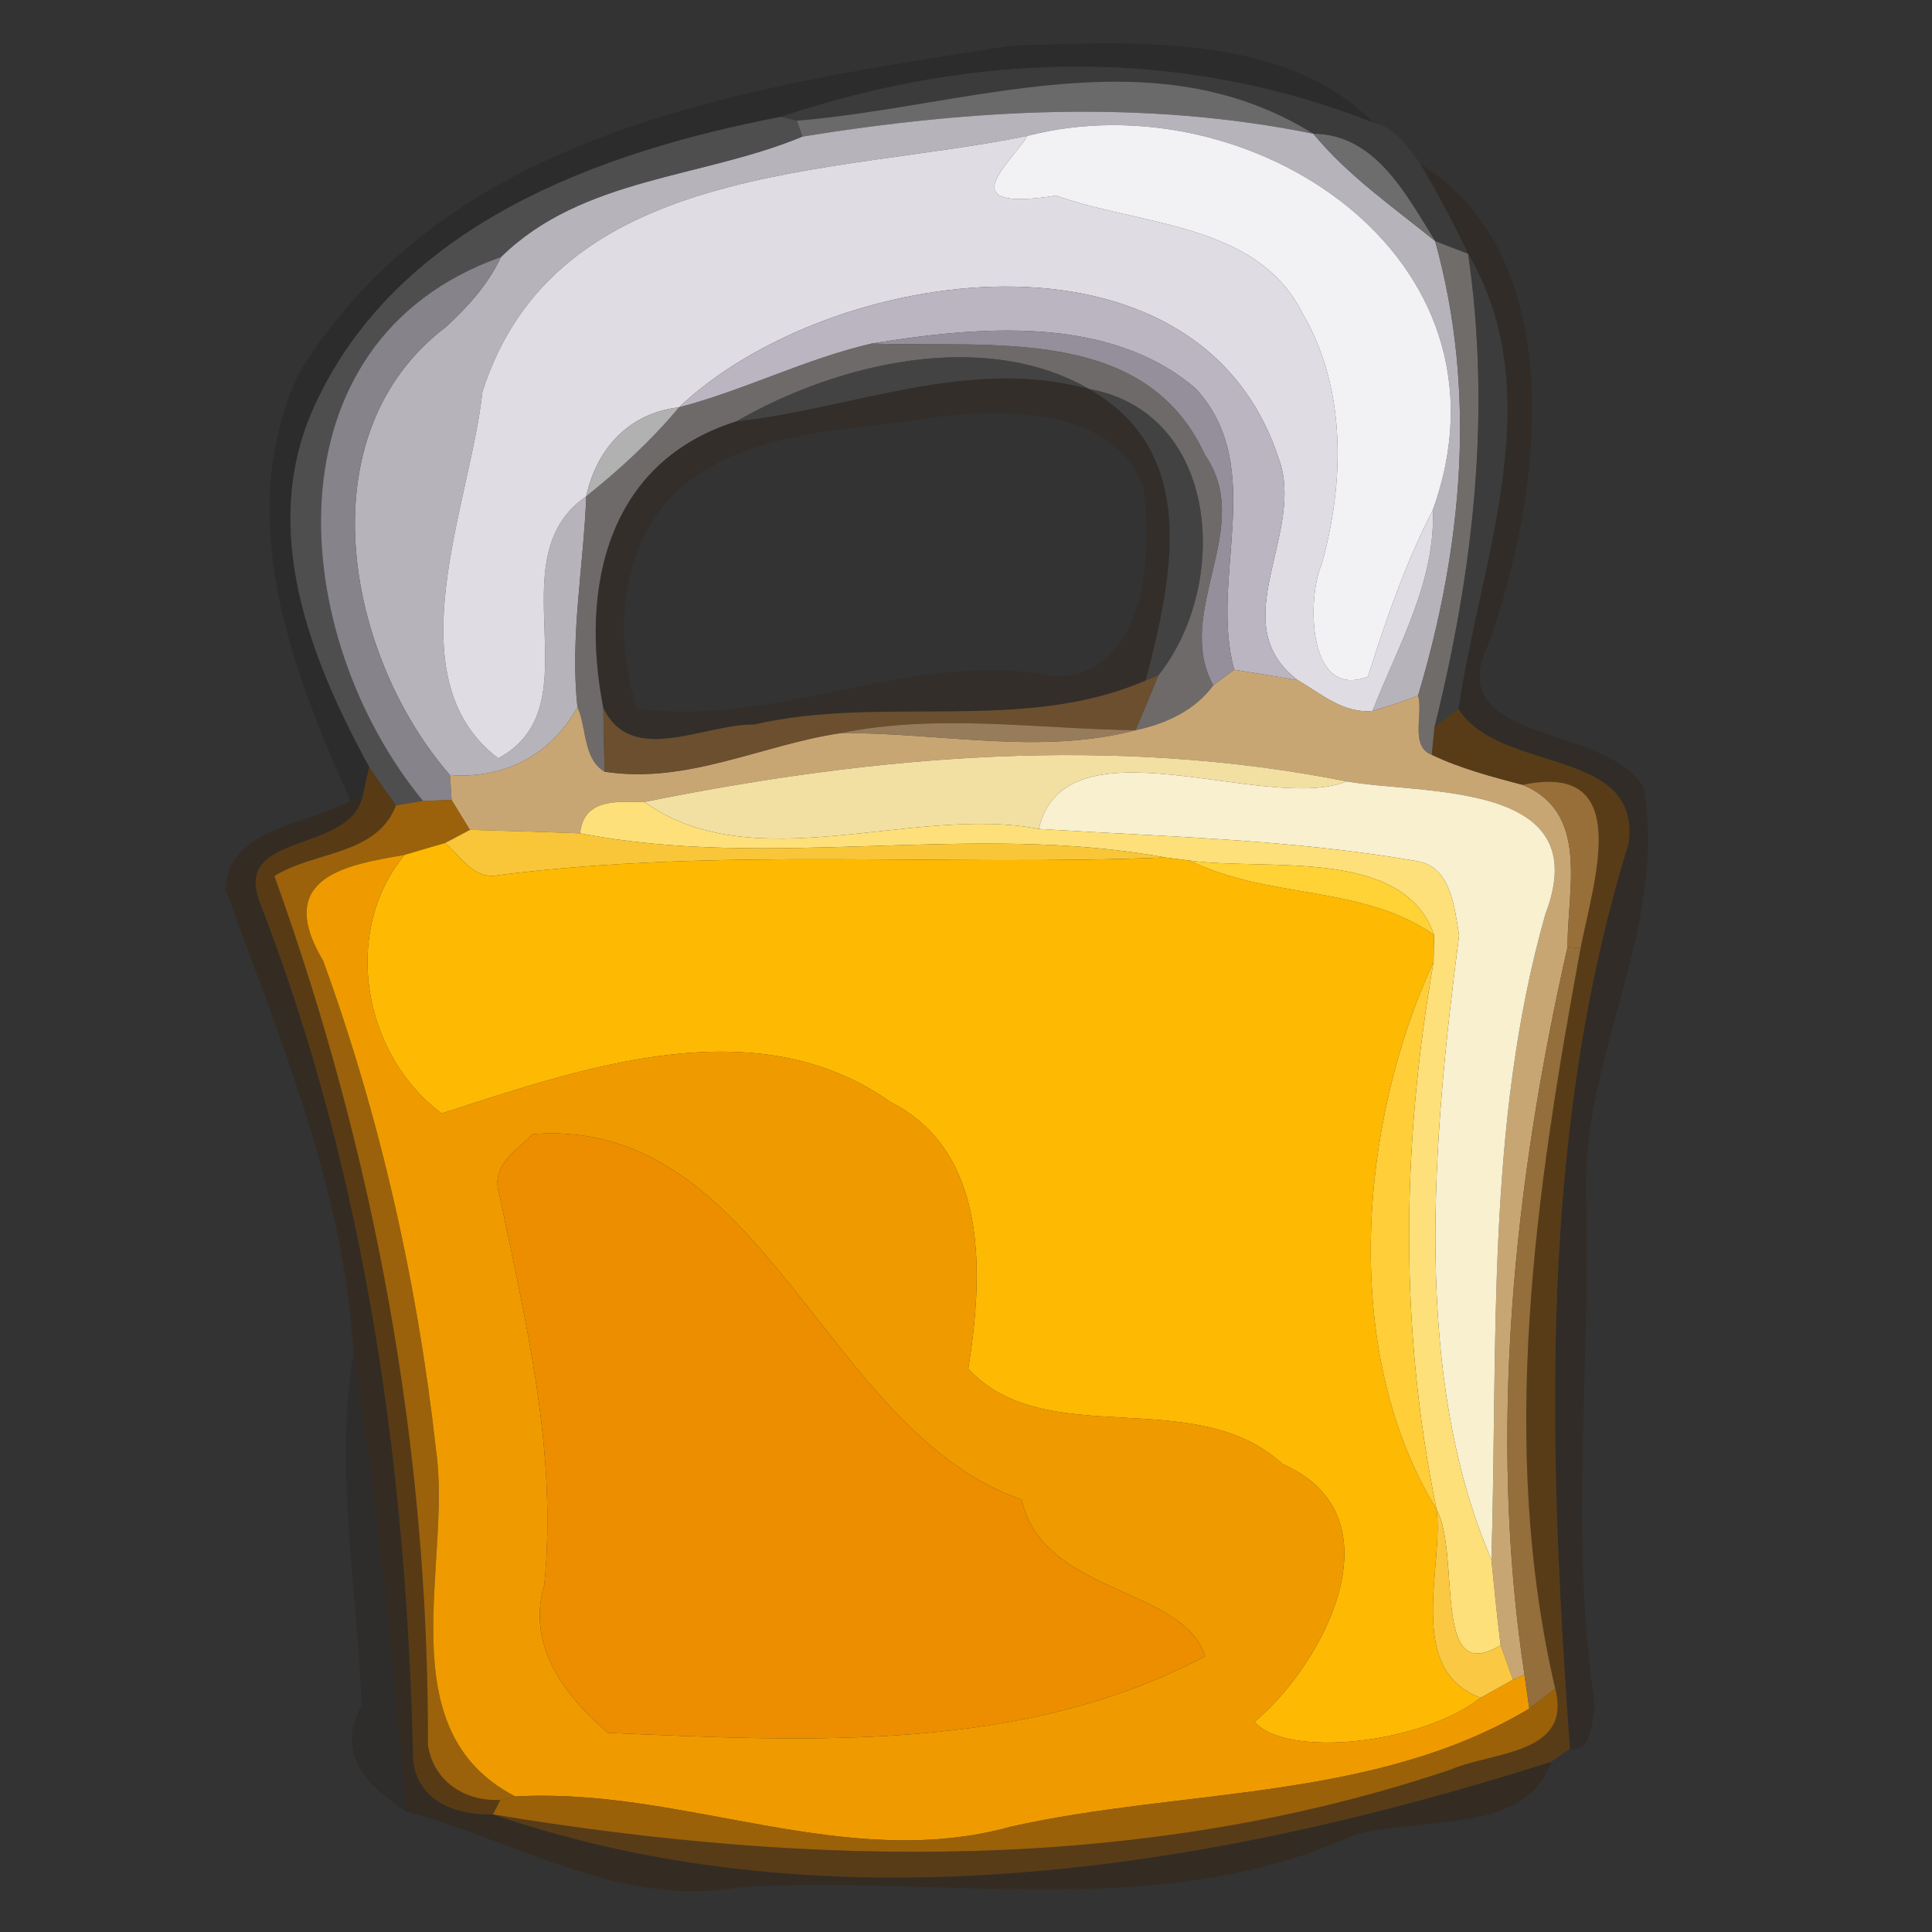 <?xml version="1.0" encoding="UTF-8" standalone="no"?>
<!-- Created with Inkscape (http://www.inkscape.org/) -->
<svg
   xmlns:svg="http://www.w3.org/2000/svg"
   xmlns="http://www.w3.org/2000/svg"
   version="1.0"
   width="128pt"
   height="128pt"
   viewBox="0 0 128 128"
   id="svg2">
  <rect x="0" y="0" width="128" height="128" fill="#333333" stroke="none"/>
  <defs
     id="defs125" />
  <g
     id="#2222225a">
    <path
       d="M 19.8,24.73 C 29.85,8.39 49.78,5.74 67,3.02 C 74.93,2.79 85.06,2.11 91,8.13 C 78.22,3.08 64.7,3.4 51.73,7.74 C 39.67,10.06 26.33,14.89 20.84,26.88 C 17.13,34.95 20.52,43.6 24.46,50.81 C 24.35,51.3 24.13,52.27 24.03,52.76 L 23.22,53.06 C 19.35,44.42 15.38,34.22 19.8,24.73 z"
       id="path5"
       style="opacity:0.35;fill:#222222" />
  </g>
  <g
     id="#41414197">
    <path
       d="M 51.73,7.74 C 64.7,3.4 78.22,3.08 91,8.13 C 92.41,8.41 93.31,9.77 94.1,10.86 C 95.25,12.8 96.31,14.78 97.27,16.82 C 96.72,16.61 95.63,16.19 95.08,15.97 C 93.17,12.91 91.14,8.9 87.01,8.86 C 76.34,2.22 64.25,7.04 52.79,8 L 51.73,7.74 z"
       id="path8"
       style="opacity:0.59;fill:#414141" />
  </g>
  <g
     id="#737473da">
    <path
       d="M 52.79,8 C 64.25,7.04 76.34,2.22 87.01,8.86 C 75.75,6.58 64.45,7.23 53.16,9.05 L 52.79,8 z"
       id="path11"
       style="opacity:0.85;fill:#737473" />
  </g>
  <g
     id="#b6b3bbfb">
    <path
       d="M 53.16,9.05 C 64.45,7.23 75.75,6.58 87.01,8.86 C 89.3,11.64 92.3,13.72 95.08,15.97 C 97.86,25.97 96.89,36.23 93.95,46.09 C 92.96,46.47 91.95,46.81 90.93,47.1 C 92.62,42.79 95.11,38.55 94.93,33.78 C 100.98,16.97 82.71,5.22 68.07,9 C 55.14,11.66 36.82,10.69 31.96,25.97 C 31.16,33.44 25.98,44.91 33.01,50.24 C 39.52,46.74 32.74,37.08 38.84,32.88 C 38.67,37.54 37.75,42.19 38.26,46.85 C 36.5,50.02 33.42,51.62 29.81,51.35 C 22.93,43.45 20.12,28.77 29.58,21.63 C 31.02,20.3 32.35,18.82 33.19,17.03 C 38.58,11.74 46.5,11.82 53.16,9.05 z"
       id="path14"
       style="opacity:1;fill:#b6b3bb" />
  </g>
  <g
     id="#595859bb">
    <path
       d="M 20.84,26.88 C 26.33,14.89 39.67,10.06 51.73,7.74 L 52.79,8 L 53.16,9.05 C 46.5,11.82 38.58,11.74 33.19,17.03 C 17.42,22.62 19.02,42.11 28.02,53.06 C 27.58,53.13 26.69,53.28 26.24,53.36 C 25.63,52.52 25.03,51.67 24.46,50.81 C 20.52,43.6 17.13,34.95 20.84,26.88 z"
       id="path17"
       style="opacity:0.73;fill:#595859" />
  </g>
  <g
     id="#e0dce4ff">
    <path
       d="M 31.96,25.97 C 36.82,10.69 55.14,11.66 68.07,9 C 66.94,10.87 62.86,14.07 69.98,12.96 C 75.48,14.95 83.3,14.74 86.28,20.74 C 89.23,25.73 89.08,32.02 87.55,37.43 C 86.63,39.44 86.52,46.41 90.63,44.83 C 91.82,41.06 93.12,37.31 94.93,33.78 C 95.11,38.55 92.62,42.79 90.93,47.1 C 89.02,47.29 87.53,45.97 85.99,45.07 C 80.94,41.25 86.61,35.3 84.69,30.3 C 79.27,13.99 54.94,17.54 44.98,26.99 C 41.68,27.36 39.53,29.72 38.84,32.88 C 32.74,37.08 39.52,46.74 33.01,50.24 C 25.98,44.91 31.16,33.44 31.96,25.97 z"
       id="path20"
       style="opacity:1;fill:#e0dce4" />
  </g>
  <g
     id="#f2f1f3ff">
    <path
       d="M 68.07,9 C 82.71,5.22 100.98,16.97 94.93,33.78 C 93.12,37.31 91.82,41.06 90.63,44.83 C 86.52,46.41 86.63,39.44 87.55,37.43 C 89.08,32.02 89.23,25.73 86.28,20.74 C 83.3,14.74 75.48,14.95 69.98,12.96 C 62.86,14.07 66.94,10.87 68.07,9 z"
       id="path23"
       style="opacity:1;fill:#f2f1f3" />
  </g>
  <g
     id="#777777dc">
    <path
       d="M 87.01,8.86 C 91.14,8.9 93.17,12.91 95.08,15.97 C 92.3,13.72 89.3,11.64 87.01,8.86 z"
       id="path26"
       style="opacity:0.86;fill:#777777" />
  </g>
  <g
     id="#2c1b0a4d">
    <path
       d="M 94.1,10.86 C 104.14,17.11 102.18,32.72 98.61,42.66 C 95.43,49.4 106.4,47.83 108.91,52.22 C 110.45,61.56 104.88,69.78 105.07,79 C 105.43,90.31 103.94,101.82 105.67,113.04 C 105.48,113.99 105.44,116.17 104.01,115.86 C 102.58,95.85 101.89,75.29 107.9,55.88 C 108.75,49.42 99.37,51.31 96.63,46.97 C 98.06,37.11 102.77,26.19 97.27,16.82 C 96.31,14.78 95.25,12.8 94.1,10.86 z"
       id="path29"
       style="opacity:0.3;fill:#2c1b0a" />
  </g>
  <g
     id="#7b7874d3">
    <path
       d="M 95.08,15.97 C 95.63,16.19 96.72,16.61 97.27,16.82 C 98.81,27.45 97.61,37.84 95.04,48.18 C 95,48.63 94.9,49.55 94.86,50.01 C 93.38,49.45 94.31,47.31 93.95,46.09 C 96.89,36.23 97.86,25.97 95.08,15.97 z"
       id="path32"
       style="opacity:0.83;fill:#7b7874" />
  </g>
  <g
     id="#8a868ff6">
    <path
       d="M 28.02,53.06 C 19.02,42.11 17.42,22.62 33.19,17.03 C 32.35,18.82 31.02,20.3 29.58,21.63 C 20.12,28.77 22.93,43.45 29.81,51.35 C 29.84,51.76 29.9,52.59 29.92,53 C 29.45,53.02 28.5,53.05 28.02,53.06 z"
       id="path35"
       style="opacity:0.96;fill:#8a868f" />
  </g>
  <g
     id="#4443439a">
    <path
       d="M 97.27,16.82 C 102.77,26.19 98.06,37.11 96.63,46.97 C 96.23,47.27 95.44,47.88 95.04,48.18 C 97.61,37.84 98.81,27.45 97.27,16.82 z"
       id="path38"
       style="opacity:0.6;fill:#444343" />
  </g>
  <g
     id="#bab5c1fe">
    <path
       d="M 44.98,26.99 C 54.94,17.54 79.27,13.99 84.69,30.3 C 86.61,35.3 80.94,41.25 85.99,45.07 C 84.58,44.83 83.18,44.59 81.77,44.37 C 80.09,38.25 84,30.99 79.24,25.76 C 73.47,20.8 64.75,21.63 57.76,22.76 C 53.38,23.77 49.33,25.85 44.98,26.99 z"
       id="path41"
       style="opacity:1;fill:#bab5c1" />
  </g>
  <g
     id="#96919df9">
    <path
       d="M 57.76,22.76 C 64.75,21.63 73.47,20.8 79.24,25.76 C 84,30.99 80.09,38.25 81.77,44.37 C 81.42,44.63 80.73,45.15 80.38,45.41 C 77.72,40.49 83.18,34.97 79.83,30.14 C 75.88,21.5 65.59,23.05 57.76,22.76 z"
       id="path44"
       style="opacity:0.98;fill:#96919d" />
  </g>
  <g
     id="#787372db">
    <path
       d="M 44.98,26.99 C 49.33,25.85 53.38,23.77 57.76,22.76 C 65.59,23.05 75.88,21.5 79.83,30.14 C 83.18,34.97 77.72,40.49 80.38,45.41 C 79.15,47.09 77.22,47.96 75.23,48.38 C 75.74,47.17 76.26,45.96 76.74,44.75 C 81.53,38.74 80.82,27.34 72.15,25.77 C 65.23,21.78 55.55,24.01 48.78,27.92 C 40.25,30.6 38.41,38.88 39.97,46.9 C 39.99,48.31 40.02,49.72 40.06,51.13 C 38.62,50.29 38.88,48.24 38.26,46.85 C 37.75,42.19 38.67,37.54 38.84,32.88 C 41.06,31.1 43.16,29.18 44.98,26.99 z"
       id="path47"
       style="opacity:0.86;fill:#787372" />
  </g>
  <g
     id="#4d4c4ea8">
    <path
       d="M 48.78,27.92 C 55.55,24.01 65.23,21.78 72.15,25.77 C 64.13,23.62 56.64,27.05 48.78,27.92 z"
       id="path50"
       style="opacity:0.66;fill:#4d4c4e" />
  </g>
  <g
     id="#32271d67">
    <path
       d="M 48.78,27.92 C 56.64,27.05 64.13,23.62 72.15,25.77 C 79.52,29.97 77.69,38.23 75.91,45.08 C 67.77,48.62 58.5,46.03 49.97,48 C 46.63,47.96 41.84,50.8 39.97,46.9 C 38.41,38.88 40.25,30.6 48.78,27.92 M 62.42,27.57 C 56.6,28.58 50.08,28.28 45.21,32.19 C 41.1,35.8 40.53,41.97 42.22,46.94 C 51.57,48.24 60.68,42.92 69.93,44.82 C 75.93,44.73 76.4,36.7 75.74,32.34 C 74,27.14 66.83,27.03 62.42,27.57 z"
       id="path53"
       style="opacity:0.4;fill:#32271d" />
  </g>
  <g
     id="#4a494bb2">
    <path
       d="M 72.15,25.77 C 80.82,27.34 81.53,38.74 76.74,44.75 L 75.91,45.08 C 77.69,38.23 79.52,29.97 72.15,25.77 z"
       id="path56"
       style="opacity:0.7;fill:#4a494b" />
  </g>
  <g
     id="#b5b5b5f8">
    <path
       d="M 38.84,32.88 C 39.53,29.72 41.68,27.36 44.98,26.99 C 43.16,29.18 41.06,31.1 38.84,32.88 z"
       id="path59"
       style="opacity:0.97;fill:#b5b5b5" />
  </g>
  <g
     id="#cdaa77f8">
    <path
       d="M 81.77,44.37 C 83.18,44.59 84.58,44.83 85.99,45.07 C 87.53,45.97 89.02,47.29 90.93,47.1 C 91.95,46.81 92.96,46.47 93.95,46.09 C 94.31,47.31 93.38,49.45 94.86,50.01 C 96.77,50.92 98.83,51.46 100.87,52 C 105.31,53.82 103.85,58.86 103.85,62.75 C 100.28,78.49 98.57,94.92 101,110.96 L 100.24,111.28 C 100.04,110.71 99.63,109.57 99.42,109 C 99.18,107.11 99,105.22 98.81,103.33 C 99.24,89.05 98.44,74.45 102.39,60.55 C 105.79,51.69 94.3,52.67 89.23,51.77 C 73.67,48.69 58.06,50.03 42.7,53.13 C 40.91,53.13 38.7,52.85 38.43,55.21 C 35.99,55.12 33.56,55.04 31.13,54.98 C 30.83,54.49 30.23,53.5 29.92,53 C 29.9,52.59 29.84,51.76 29.81,51.35 C 33.42,51.62 36.5,50.02 38.26,46.85 C 38.88,48.24 38.62,50.29 40.06,51.13 C 45.54,51.97 50.45,49.35 55.7,48.57 C 62.16,48.52 68.88,50.05 75.23,48.38 C 77.22,47.96 79.15,47.09 80.38,45.41 C 80.73,45.15 81.42,44.63 81.77,44.37 z"
       id="path62"
       style="opacity:0.97;fill:#cdaa77" />
  </g>
  <g
     id="#825b2cb5">
    <path
       d="M 49.97,48 C 58.5,46.03 67.77,48.62 75.91,45.08 L 76.74,44.75 C 76.26,45.96 75.74,47.17 75.23,48.38 C 68.75,48.29 62.12,47.26 55.7,48.57 C 50.45,49.35 45.54,51.97 40.06,51.13 C 40.02,49.72 39.99,48.31 39.97,46.9 C 41.84,50.8 46.63,47.96 49.97,48 z"
       id="path65"
       style="opacity:0.71;fill:#825b2c" />
  </g>
  <g
     id="#7042089c">
    <path
       d="M 95.04,48.18 C 95.44,47.88 96.23,47.27 96.63,46.97 C 99.37,51.31 108.75,49.42 107.9,55.88 C 101.89,75.29 102.58,95.85 104.01,115.86 C 103.7,116.08 103.07,116.51 102.76,116.73 C 80.46,123.82 55.29,127.99 32.66,120.21 C 53.75,123.71 75.63,124.15 96.14,117.23 C 98.9,116.04 104.18,116.26 103.04,111.88 C 99.25,95.62 101.74,78.99 104.72,62.81 C 105.59,58.33 108.29,50.43 100.87,52 C 98.83,51.46 96.77,50.92 94.86,50.01 C 94.9,49.55 95,48.63 95.04,48.18 z"
       id="path68"
       style="opacity:0.61;fill:#704208" />
  </g>
  <g
     id="#ac8c63d0">
    <path
       d="M 55.7,48.57 C 62.12,47.26 68.75,48.29 75.23,48.38 C 68.88,50.05 62.16,48.52 55.7,48.57 z"
       id="path71"
       style="opacity:0.82;fill:#ac8c63" />
  </g>
  <g
     id="#f2e0a3ff">
    <path
       d="M 42.7,53.13 C 58.06,50.03 73.67,48.69 89.23,51.77 C 83.83,53.92 70.57,47.4 68.82,54.92 C 60.53,53.3 49.92,58.34 42.7,53.13 z"
       id="path74"
       style="opacity:1;fill:#f2e0a3" />
  </g>
  <g
     id="#7041029b">
    <path
       d="M 24.46,50.81 C 25.03,51.67 25.63,52.52 26.24,53.36 C 24.94,56.7 20.83,56.37 18.18,58.04 C 24.82,76.47 28.42,96 28.35,115.62 C 28.73,118.03 30.79,119.36 33.15,119.25 L 32.66,120.21 C 30.23,120.28 27.68,119.36 27.37,116.62 C 26.95,97.33 24.23,77.9 17.23,59.83 C 15.34,55.04 23.11,56.63 24.03,52.76 C 24.13,52.27 24.35,51.3 24.46,50.81 z"
       id="path77"
       style="opacity:0.61;fill:#704102" />
  </g>
  <g
     id="#f8f0cffe">
    <path
       d="M 68.82,54.92 C 70.57,47.4 83.83,53.92 89.23,51.77 C 94.3,52.67 105.79,51.69 102.39,60.55 C 98.44,74.45 99.24,89.05 98.81,103.33 C 93.55,91.14 94.91,75.49 96.67,61.98 C 96.37,60.17 96.14,57.43 93.91,57.06 C 85.64,55.61 77.18,55.44 68.82,54.92 z"
       id="path80"
       style="opacity:1;fill:#f8f0cf" />
  </g>
  <g
     id="#a97939da">
    <path
       d="M 100.87,52 C 108.29,50.43 105.59,58.33 104.72,62.81 L 103.85,62.75 C 103.85,58.86 105.31,53.82 100.87,52 z"
       id="path83"
       style="opacity:0.85;fill:#a97939" />
  </g>
  <g
     id="#371e0052">
    <path
       d="M 14.96,58.99 C 14.98,54.87 20.38,54.65 23.22,53.06 L 24.03,52.76 C 23.11,56.63 15.34,55.04 17.23,59.83 C 24.23,77.9 26.95,97.33 27.37,116.62 C 27.68,119.36 30.23,120.28 32.66,120.21 C 55.29,127.99 80.46,123.82 102.76,116.73 C 101.16,121.63 93.92,120.33 89.65,121.6 C 76.86,127.43 62.56,124.18 49,125.04 C 41.09,126.43 34.23,121.96 26.91,120.03 C 26,109.89 25.03,99.75 23.41,89.69 C 22.84,78.99 18.57,68.89 14.96,58.99 z"
       id="path86"
       style="opacity:0.32;fill:#371e00" />
  </g>
  <g
     id="#ac6a05db">
    <path
       d="M 26.24,53.36 C 26.69,53.28 27.58,53.13 28.02,53.06 C 28.5,53.05 29.45,53.02 29.92,53 C 30.23,53.5 30.83,54.49 31.13,54.98 C 30.72,55.2 29.9,55.64 29.49,55.85 C 28.59,56.11 27.7,56.37 26.8,56.64 C 23.14,57.28 18.05,58.03 21.41,63.65 C 25.19,74.04 27.66,85.02 28.88,96.01 C 29.99,103.52 25.57,114.61 34.15,119.02 L 33.15,119.25 C 30.79,119.36 28.73,118.03 28.35,115.62 C 28.42,96 24.82,76.47 18.18,58.04 C 20.83,56.37 24.94,56.7 26.24,53.36 z"
       id="path89"
       style="opacity:0.86;fill:#ac6a05" />
  </g>
  <g
     id="#fde07aff">
    <path
       d="M 38.43,55.21 C 38.7,52.85 40.91,53.13 42.7,53.13 C 49.92,58.34 60.53,53.3 68.82,54.92 C 77.18,55.44 85.64,55.61 93.91,57.06 C 96.14,57.43 96.37,60.17 96.67,61.98 C 94.91,75.49 93.55,91.14 98.81,103.33 C 99,105.22 99.18,107.11 99.42,109 C 94.82,111.81 96.82,103.07 95.17,99.98 C 92.7,87.93 92.87,75.83 94.98,63.72 C 94.98,63.28 95,62.39 95.01,61.94 C 93,56.1 83.92,57.71 78.84,57.02 C 78.43,56.97 77.6,56.86 77.19,56.81 C 64.39,54.45 51.13,57.68 38.43,55.21 z"
       id="path92"
       style="opacity:1;fill:#fde07a" />
  </g>
  <g
     id="#f8c638ff">
    <path
       d="M 29.49,55.85 C 29.9,55.64 30.72,55.2 31.13,54.98 C 33.56,55.04 35.99,55.12 38.43,55.21 C 51.13,57.68 64.39,54.45 77.19,56.81 C 62.48,57.41 47.67,56.13 33.03,57.98 C 31.42,58.33 30.52,56.74 29.49,55.85 z"
       id="path95"
       style="opacity:1;fill:#f8c638" />
  </g>
  <g
     id="#feb902ff">
    <path
       d="M 26.8,56.64 C 27.7,56.37 28.59,56.11 29.49,55.85 C 30.52,56.74 31.42,58.33 33.03,57.98 C 47.67,56.13 62.48,57.41 77.19,56.81 C 77.6,56.86 78.43,56.97 78.84,57.02 C 83.94,59.57 90.3,58.62 95.01,61.94 C 95,62.39 94.98,63.28 94.98,63.72 C 90.03,74.41 88.79,89.61 95.17,99.98 C 95.7,103.72 93.04,110.61 98.1,112.48 C 94.25,115.52 85.25,116.53 83.11,114.08 C 87.73,110.21 92.86,100.45 84.97,97 C 79.14,91.64 69.31,96.25 64.15,90.69 C 65.12,84.57 65.57,76.34 58.99,73.01 C 50.05,66.69 38.59,70.76 29.26,73.77 C 24.05,69.92 22.59,61.73 26.8,56.64 z"
       id="path98"
       style="opacity:1;fill:#feb902" />
  </g>
  <g
     id="#ef9b00fe">
    <path
       d="M 21.41,63.65 C 18.05,58.03 23.14,57.28 26.8,56.64 C 22.59,61.73 24.05,69.92 29.26,73.77 C 38.59,70.76 50.05,66.69 58.99,73.01 C 65.57,76.34 65.12,84.57 64.15,90.69 C 69.31,96.25 79.14,91.64 84.97,97 C 92.86,100.45 87.73,110.21 83.11,114.08 C 85.25,116.53 94.25,115.52 98.1,112.48 C 98.64,112.18 99.7,111.58 100.24,111.28 L 101,110.96 C 101.08,111.52 101.24,112.64 101.32,113.2 C 91.05,119.34 78.42,118.47 67.02,121.01 C 55.98,124.09 45.25,118.38 34.15,119.02 C 25.57,114.61 29.99,103.52 28.88,96.01 C 27.66,85.02 25.19,74.04 21.41,63.65 M 35.29,75.14 C 34.25,76.19 32.53,77.22 33.05,78.98 C 34.83,87.56 36.94,96.14 36.06,105 C 34.85,109.07 37.49,112.43 40.29,114.81 C 53.56,115.37 67.75,116.16 79.84,109.73 C 78.41,105.11 69.06,105.65 67.69,99.35 C 54.61,94.86 50.67,73.94 35.29,75.14 z"
       id="path101"
       style="opacity:1;fill:#ef9b00" />
  </g>
  <g
     id="#ffd235ff">
    <path
       d="M 78.84,57.02 C 83.92,57.71 93,56.1 95.01,61.94 C 90.3,58.62 83.94,59.57 78.84,57.02 z"
       id="path104"
       style="opacity:1;fill:#ffd235" />
  </g>
  <g
     id="#a77a3dd5">
    <path
       d="M 101,110.96 C 98.57,94.92 100.28,78.49 103.85,62.75 L 104.72,62.81 C 101.74,78.99 99.25,95.62 103.04,111.88 C 102.61,112.21 101.75,112.87 101.32,113.2 C 101.24,112.64 101.08,111.52 101,110.96 z"
       id="path107"
       style="opacity:0.84;fill:#a77a3d" />
  </g>
  <g
     id="#ffce39ff">
    <path
       d="M 95.17,99.98 C 88.79,89.61 90.03,74.41 94.98,63.72 C 92.87,75.83 92.7,87.93 95.17,99.98 z"
       id="path110"
       style="opacity:1;fill:#ffce39" />
  </g>
  <g
     id="#ec8e00ff">
    <path
       d="M 35.29,75.14 C 50.67,73.94 54.61,94.86 67.69,99.35 C 69.06,105.65 78.41,105.11 79.84,109.73 C 67.75,116.16 53.56,115.37 40.29,114.81 C 37.49,112.43 34.85,109.07 36.06,105 C 36.94,96.14 34.83,87.56 33.05,78.98 C 32.53,77.22 34.25,76.19 35.29,75.14 z"
       id="path113"
       style="opacity:1;fill:#ec8e00" />
  </g>
  <g
     id="#150a0022">
    <path
       d="M 23.41,89.69 C 25.03,99.75 26,109.89 26.91,120.03 C 24.69,118.52 22.08,116.48 23.95,113 C 23.7,105.23 22.13,97.44 23.41,89.69 z"
       id="path116"
       style="opacity:0.13;fill:#150a00" />
  </g>
  <g
     id="#fac843ff">
    <path
       d="M 95.17,99.98 C 96.82,103.07 94.82,111.81 99.42,109 C 99.63,109.57 100.04,110.71 100.24,111.28 C 99.7,111.58 98.64,112.18 98.1,112.48 C 93.04,110.61 95.7,103.72 95.17,99.98 z"
       id="path119"
       style="opacity:1;fill:#fac843" />
  </g>
  <g
     id="#ad6902da">
    <path
       d="M 101.32,113.2 C 101.75,112.87 102.61,112.21 103.04,111.88 C 104.18,116.26 98.9,116.04 96.14,117.23 C 75.63,124.15 53.75,123.71 32.66,120.21 L 33.15,119.25 L 34.15,119.02 C 45.25,118.38 55.98,124.09 67.02,121.01 C 78.42,118.47 91.05,119.34 101.32,113.2 z"
       id="path122"
       style="opacity:0.85;fill:#ad6902" />
  </g>
</svg>
